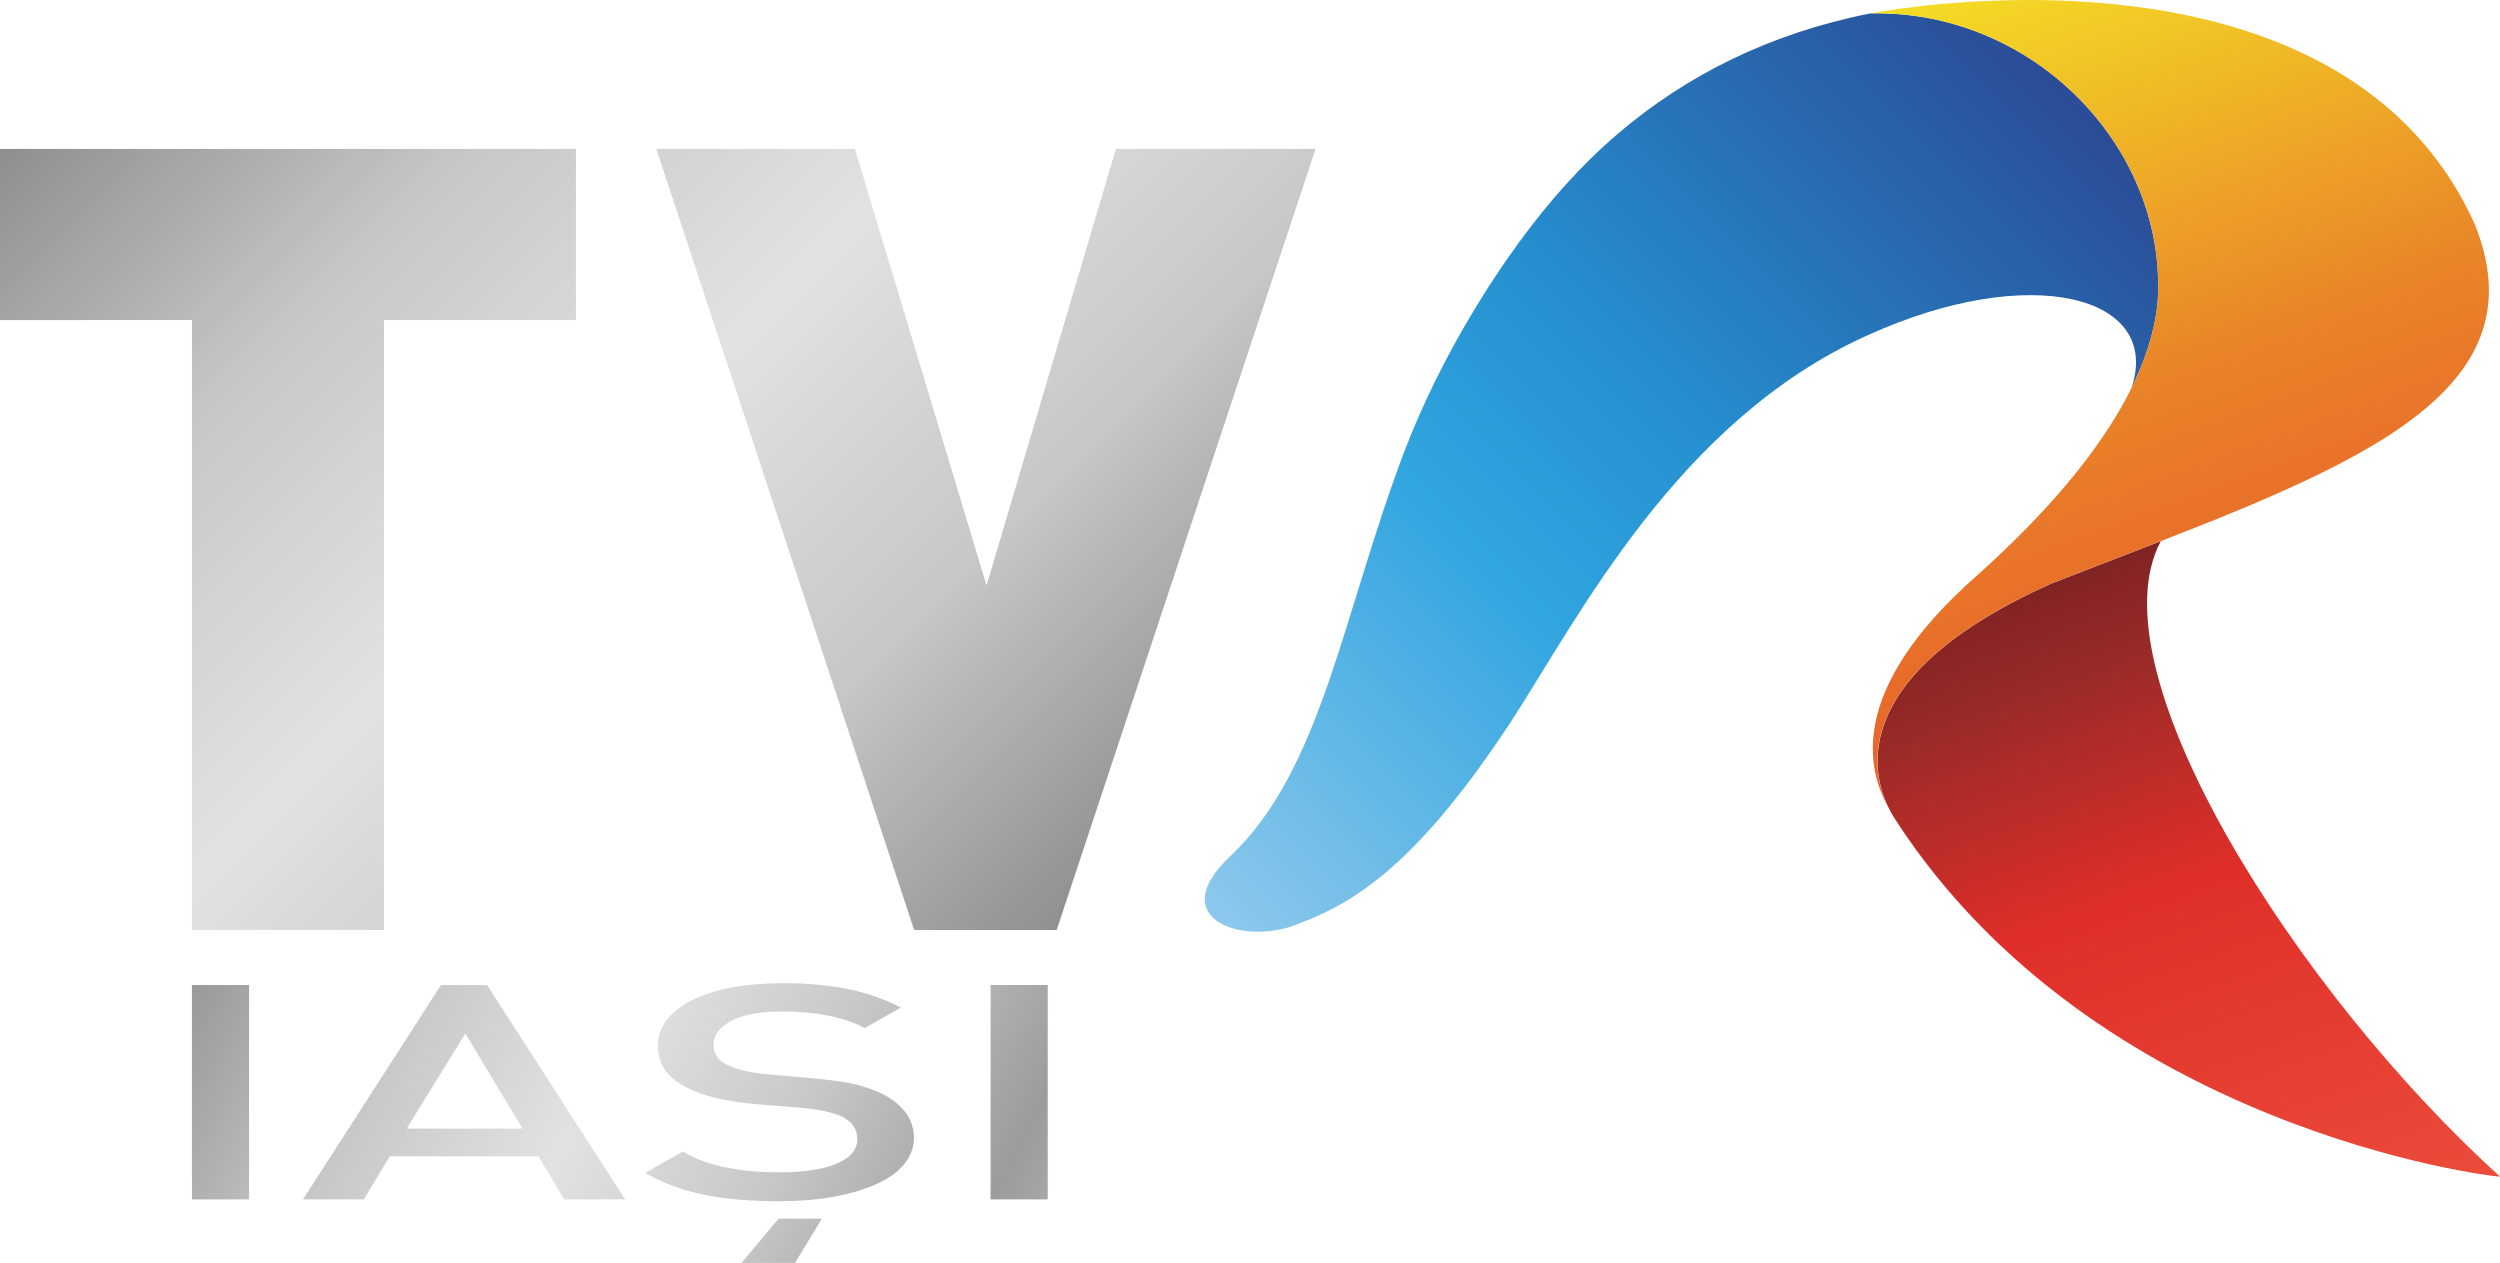 <svg version="1.1" viewBox="0 0 800 404.13" xmlns="http://www.w3.org/2000/svg">
 <defs>
  <linearGradient id="f" x1="157.59" x2="352.39" y1="10.47" y2="68.647" gradientTransform="matrix(2.746 0 0 1.563 -645.19 47.622)" gradientUnits="userSpaceOnUse">
   <stop stop-color="#9a9999" offset="0"/>
   <stop stop-color="#c8c7c7" offset=".125"/>
   <stop stop-color="#e2e2e2" offset=".25"/>
   <stop stop-color="#c8c7c7" offset=".375"/>
   <stop stop-color="#9d9b9d" offset=".5"/>
   <stop stop-color="#c8c7c7" offset=".625"/>
   <stop stop-color="#e2e2e2" offset=".75"/>
   <stop stop-color="#c8c7c7" offset=".875"/>
   <stop stop-color="#9b999a" offset="1"/>
  </linearGradient>
  <linearGradient id="b" x2="1" gradientTransform="matrix(-294.03,-294.03,294.03,-294.03,79.06,32.791)" gradientUnits="userSpaceOnUse">
   <stop stop-color="#918f90" offset="0"/>
   <stop stop-color="#c8c7c7" offset=".25"/>
   <stop stop-color="#e2e2e2" offset=".5"/>
   <stop stop-color="#c8c7c7" offset=".75"/>
   <stop stop-color="#918f90" offset="1"/>
  </linearGradient>
  <linearGradient id="c" x2="1" gradientTransform="matrix(269.62,-269.62,269.62,269.62,114.88,42.562)" gradientUnits="userSpaceOnUse">
   <stop stop-color="#8dc8ec" offset="0"/>
   <stop stop-color="#31a5e0" offset=".376"/>
   <stop stop-color="#258fcf" offset=".579"/>
   <stop stop-color="#2b4c96" offset="1"/>
  </linearGradient>
  <linearGradient id="d" x2="1" gradientTransform="matrix(-78.047,-214.43,214.43,-78.047,458.68,149.71)" gradientUnits="userSpaceOnUse">
   <stop stop-color="#eb4c3a" offset="0"/>
   <stop stop-color="#df2e2a" offset=".545"/>
   <stop stop-color="#9e2b28" offset=".837"/>
   <stop stop-color="#802323" offset="1"/>
  </linearGradient>
  <linearGradient id="e" x2="1" gradientTransform="matrix(82.283,226.07,-226.07,82.283,360.75,-260.33)" gradientUnits="userSpaceOnUse">
   <stop stop-color="#f4dd25" offset="0"/>
   <stop stop-color="#e98328" offset=".584"/>
   <stop stop-color="#e85f2a" offset="1"/>
  </linearGradient>
 </defs>
 <g transform="translate(273.85 251.49)">
  <g stroke-width="5.701">
   <path d="m83.238-203.84-41.398 139.72-42.128-139.71h-63.539l82.5 249.93h45.622l82.83-249.93zm-357.09 0v54.766h61.424v195.16h61.453v-195.16h61.419v-54.766z" fill="url(#b)"/>
   <path d="m324.66-247.2c-32.705 6.487-59.104 20.1-80.402 38.171-6.117 5.188-11.8 10.774-17.102 16.646-19.701 21.759-40.076 54.76-51.819 85.909-19.724 52.218-26.24 101.25-55.49 128.98-21.833 20.374 5.045 29.221 22.717 21.235 20.899-7.753 40.269-23.8 66.555-63.448 22.29-34.261 53.791-97.179 114.75-124.53 51.842-23.544 94.317-12.712 84.341 16.954 4.355-8.836 7.297-17.74 8.312-26.576 3.854-48.991-38.177-93.365-89.796-93.376-0.684 0-1.368 0.017-2.064 0.034" fill="url(#c)"/>
   <path d="m382.41-64.69c-64.246 28.805-57.69 59.8-52.03 71.412 1.288 2.634 2.36 4.218 2.463 4.344 63.87 98.302 189.55 113.92 193.23 113.96h0.08c-64.645-58.58-130.8-161.81-108.54-203.34-11.327 4.412-23.145 8.893-35.201 13.625" fill="url(#d)"/>
   <path d="m324.66-247.2c52.56-1.214 95.771 43.695 91.86 93.337-1.015 8.836-3.956 17.746-8.312 26.576-10.284 20.807-28.583 41.238-49.083 59.652-42.755 37.47-34.991 63.066-28.788 74.376-5.666-11.607-12.256-42.618 52.018-71.429 85.886-33.605 159.41-55.952 135.76-114.96-27.226-60.381-95.172-71.839-142.8-71.839-29.13 0-50.656 4.287-50.656 4.287" fill="url(#e)" Googl="true"/>
  </g>
  <path d="m61.421 132.31v-68.603h-18.281v68.603zm-42.802-19.559c0-5.974-3.384-10.6-9.815-14.069-3.387-1.637-6.941-2.793-10.665-3.565-3.724-0.673-7.619-1.156-11.681-1.542l-14.389-1.253c-5.758-0.484-10.16-1.542-13.207-3.084-1.523-0.675-2.709-1.639-3.384-2.793-0.675-1.158-1.015-2.314-1.015-3.568 0-3.084 1.864-5.683 5.758-7.707 3.721-1.926 9.139-2.987 16.083-2.987 11.17 0 19.969 1.833 26.577 5.301l11.508-6.552c-5.083-2.696-10.665-4.626-16.594-5.877-6.093-1.253-13.033-1.928-20.819-1.928-12.359 0-22.175 1.833-29.454 5.494-7.281 3.66-10.836 8.573-10.836 14.547 0 5.783 2.879 10.119 8.972 13.203 5.077 2.793 12.523 4.626 22.68 5.493l14.219 1.156c5.752 0.481 10.154 1.445 13.201 2.89 3.046 1.542 4.737 3.951 4.737 7.132 0 3.371-2.198 5.974-6.598 7.805-4.402 1.925-10.495 2.793-18.284 2.793-6.43 0-12.018-0.484-17.095-1.544-5.077-0.962-9.819-2.696-13.882-5.107l-12.015 6.846c5.588 3.274 11.848 5.586 18.621 6.935 6.768 1.447 14.891 2.12 24.033 2.12 6.093 0 11.848-0.384 17.266-1.348 5.418-0.964 9.984-2.312 13.882-4.048 3.892-1.734 6.941-3.854 8.972-6.358 2.031-2.506 3.216-5.301 3.216-8.383zm-29.448 25.726h-13.882l-11.851 14.165h17.098zm-62.969-6.167-44.186-68.603h-14.727l-44.181 68.603h19.467l8.294-13.779h47.567l8.291 13.779zm-32.846-22.642h-37.067l18.786-30.451zm-87.5 22.642v-68.603h-18.284v68.603z" fill="url(#f)" stroke-width="2.14"/>
 </g>
</svg>
